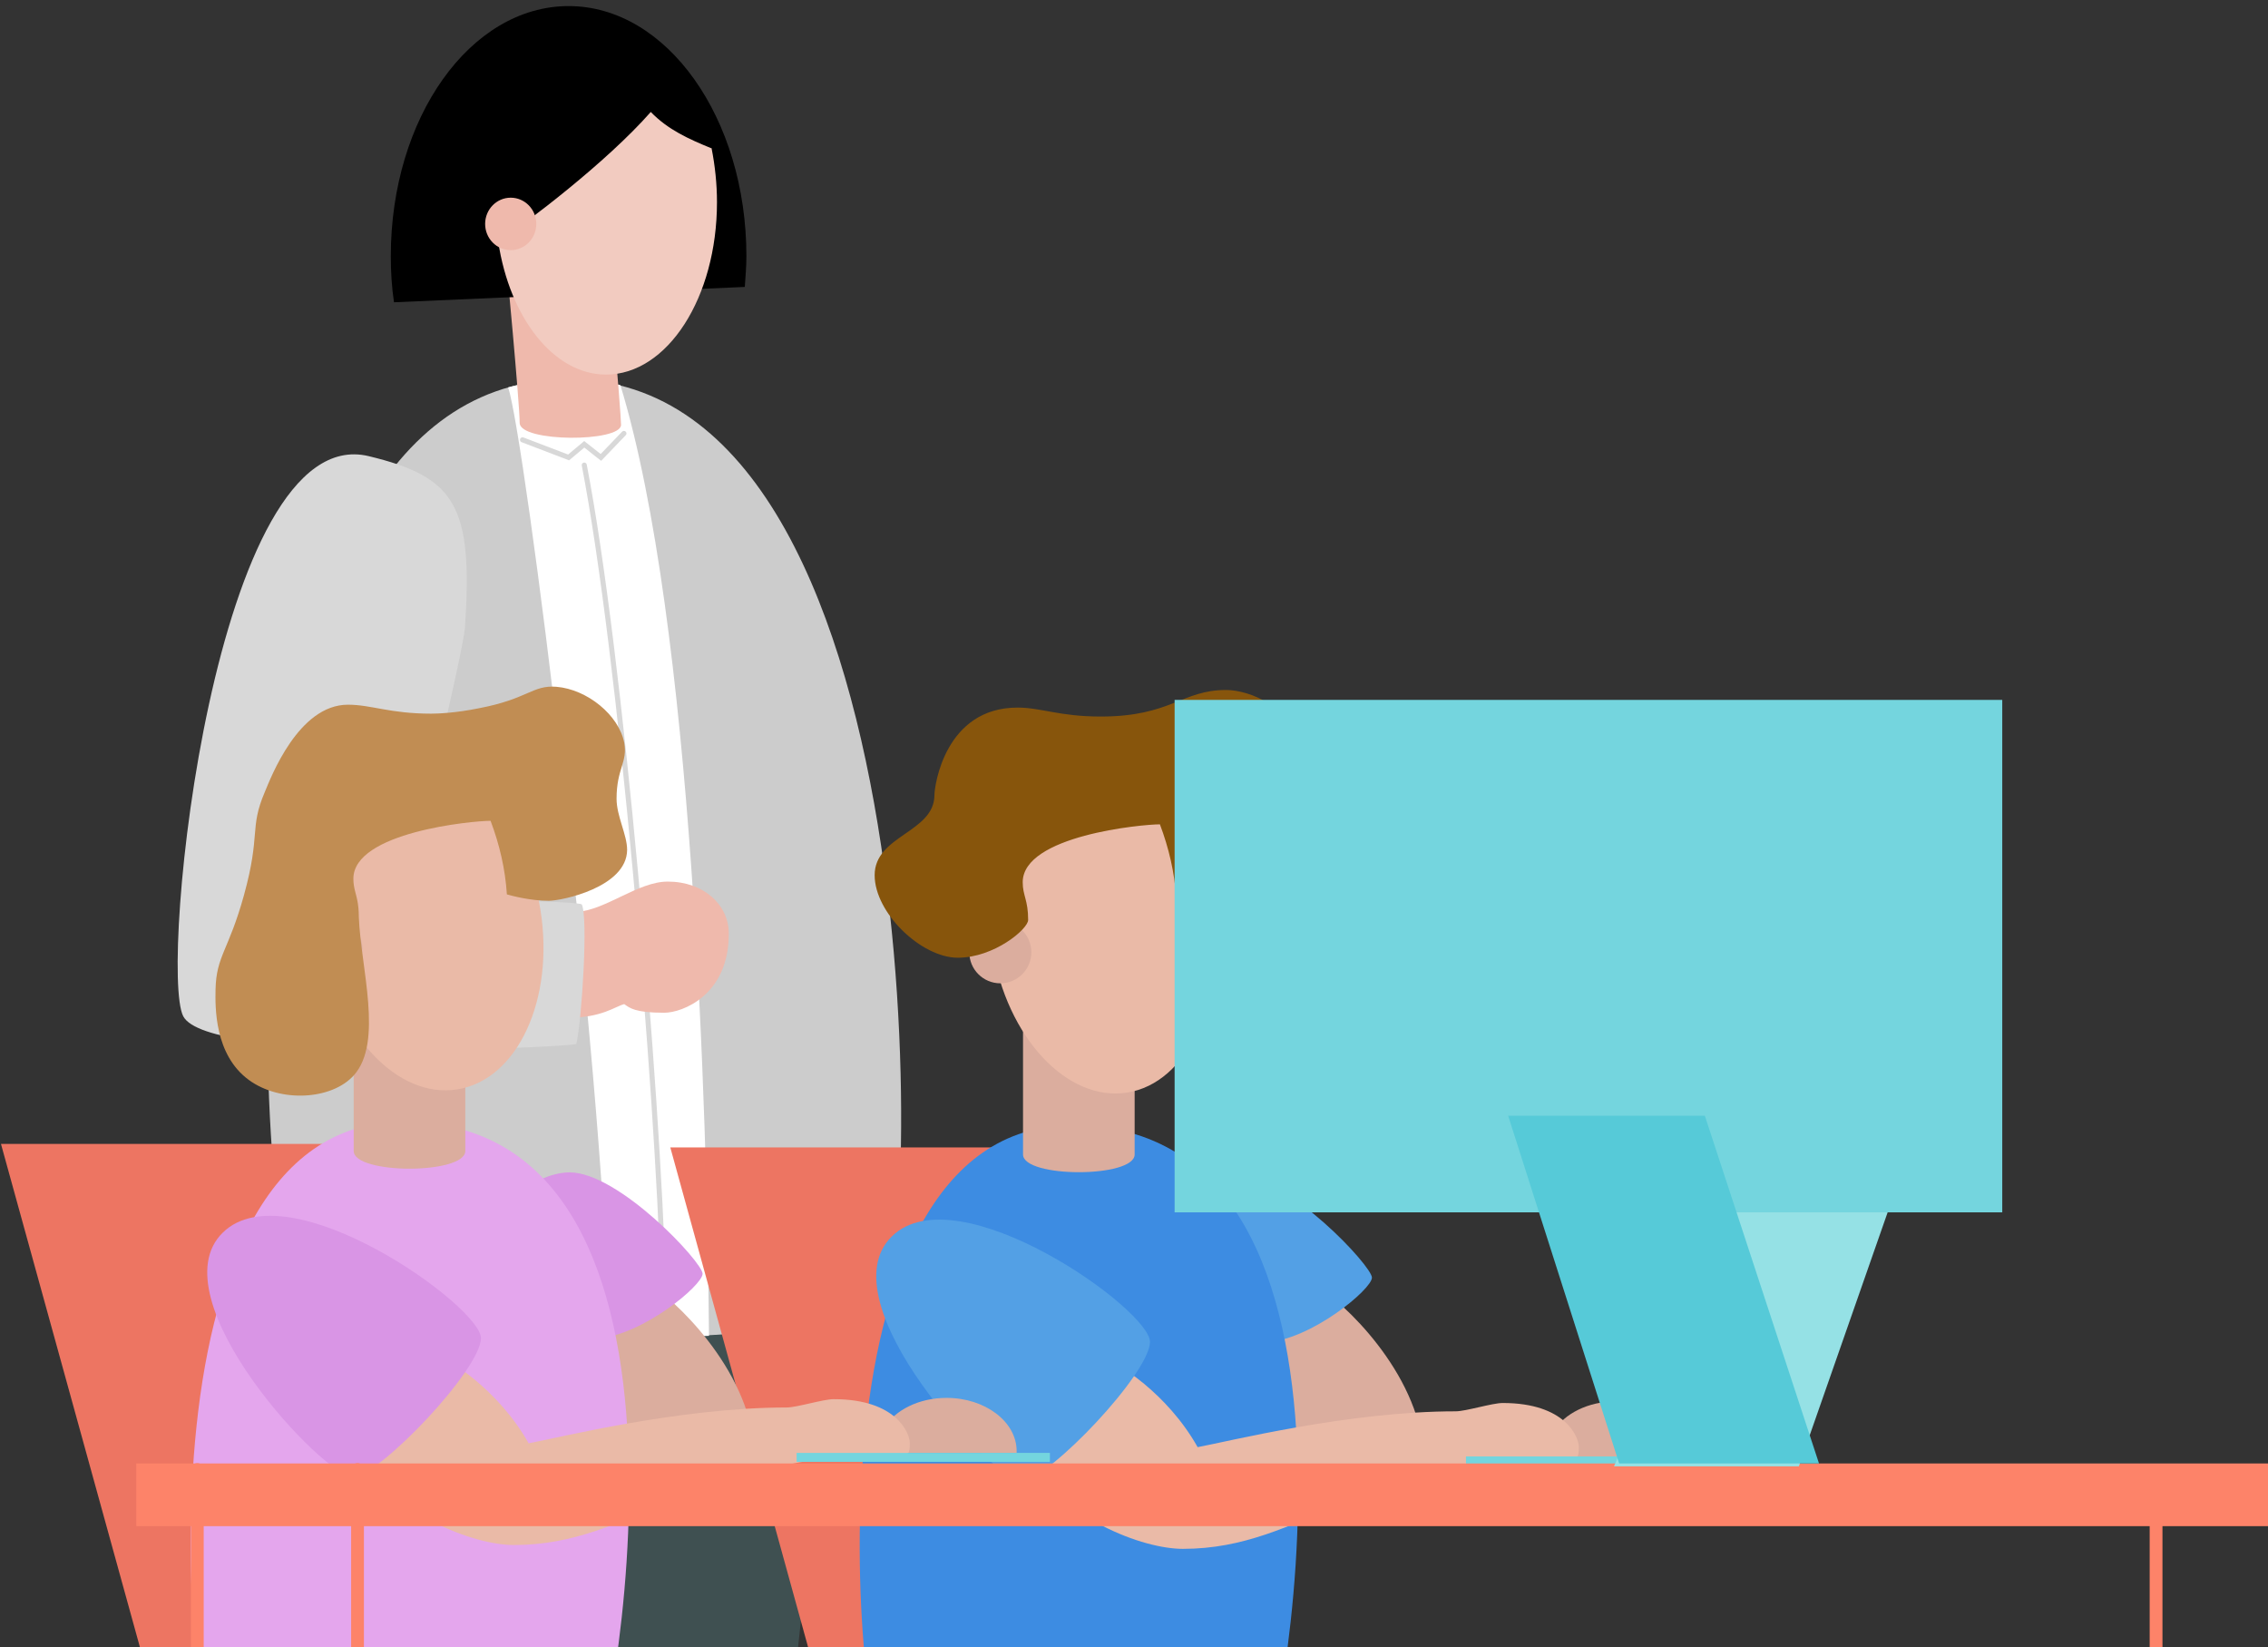 <?xml version="1.0" encoding="utf-8"?>
<!-- Generator: Adobe Illustrator 24.1.1, SVG Export Plug-In . SVG Version: 6.00 Build 0)  -->
<svg version="1.1" id="Vector" xmlns="http://www.w3.org/2000/svg" xmlns:xlink="http://www.w3.org/1999/xlink" x="0px" y="0px"
	 viewBox="0 0 709.2 515" style="enable-background:new 0 0 709.2 515;" xml:space="preserve">
<rect x="0" y="0" width="709.2" height="515" fill="#333333" stroke="none"/>
<style type="text/css">
	.st0{fill:#F2CBC0;}
	.st1{fill:#495B5B;}
	.st2{fill:#3F5051;}
	.st3{fill:#CCCCCC;}
	.st4{fill:#FFFFFF;}
	.st5{fill:none;stroke:#D8D8D8;stroke-width:1.585;stroke-linecap:round;stroke-miterlimit:10;}
	.st6{fill:#EFB9AC;}
	.st7{fill:#D8D8D8;}
	.st8{fill:none;stroke:#ED7562;stroke-width:4;stroke-linecap:round;stroke-linejoin:round;}
	.st9{fill:#ED7562;}
	.st10{fill:#56CAD8;}
	.st11{fill:#DBAD9E;}
	.st12{fill:#53A0E5;}
	.st13{fill:#3D8CE2;}
	.st14{fill:#EABAA7;}
	.st15{fill:#74D5DE;}
	.st16{fill:#87550C;}
	.st17{fill:#D995E5;}
	.st18{fill:#E4A6ED;}
	.st19{fill:#C18D53;}
	.st20{fill:none;stroke:#FD8369;stroke-width:4;stroke-linecap:round;stroke-linejoin:round;}
	.st21{fill:#FD8369;}
	.st22{fill:#95E1E5;}
</style>
<g>
	<rect x="123" y="732.7" class="st0" width="25.1" height="31.2"/>
	<path class="st1" d="M113.2,315.3c0,5.2-0.7,44.9-0.7,51.2l9.4,366.1h26.5l103.4-410.4C207.1,328,143.2,322.4,113.2,315.3z"/>
	<polygon points="192.6,786.1 123,786.1 123,763.8 148.2,763.8 	"/>
	<polygon class="st0" points="231.6,757.6 206.5,760 202.1,729.1 227.2,726.6 	"/>
	<path class="st2" d="M132.7,315.4c0.7,5.1,5.7,44.6,6.7,51l61.5,362.8l26.3-2.5L271.3,309C227.7,319.1,163.5,319.6,132.7,315.4z"/>
	<polygon points="278.8,775.6 209.8,782.2 206.5,760 231.6,757.6 	"/>
	<path class="st3" d="M175.3,118.6c118.4-3.9,112.7,278.2,100.1,290.2c-12.9,11.9-171.7,13.9-182.3,1.4
		C82.6,397.7,58.2,122.5,175.3,118.6z"/>
	<path class="st4" d="M194,120.4c-12.1-3.3-26.7-1.6-35.1,0.7c5.2,15.6,29.4,206.6,31.7,297.5c8.5-0.2,21-0.5,31.1-1
		C221.1,348.1,216.7,194.9,194,120.4z"/>
	<path class="st5" d="M182.7,145.4c11.5,59.5,23,195,24.7,256.3"/>
	<path class="st6" d="M194.2,132.8c0,5.5-31.7,5.5-31.7-0.6c0-6.1-4.3-51.5-4.3-51.5l31.6-2.7C189.8,78.1,194.2,129.2,194.2,132.8z"
		/>
	<path d="M232.9,89.7c0.2-3.2,0.5-6.3,0.5-9.6c0-43.2-24.9-78.2-55.6-78.2c-30.7,0-55.6,34.9-55.6,78.2c0,4.8,0.3,9.7,1,14.4
		L232.9,89.7z"/>
	<path class="st0" d="M222.3,46.3c-6.8-2.8-13.4-5.7-18.8-11.3c-14,15.9-38.7,34.5-47.7,40.6c3.6,23.8,17.4,41.5,33.7,41.5
		c19.2,0,34.7-24.1,34.7-53.9c0-5.6-0.6-11.4-1.7-16.9L222.3,46.3z"/>
	<ellipse class="st6" cx="159.7" cy="70" rx="8" ry="8.2"/>
	<path class="st6" d="M180.3,285.1c9.2-0.6,19.2-9.5,28.5-9.5c11.2,0,19.1,7.2,19.1,16.3c0,19.2-14.5,24.7-20.2,24.7
		c-9.2,0-10.8-1.5-12.5-2.7c-2.8,0.7-7,4.3-17.9,4.3C166.2,318.1,180.3,285.1,180.3,285.1z"/>
	<path class="st7" d="M115.3,142.6C67.1,131,49.6,302.8,57.3,317.7c7.7,14.8,116.8,9.9,122.9,8.7c1.7-7,3.8-39.8,1.7-43.7
		c-2.9-1.2-55.6-1.9-55.6-1.9c1.4-5.5,18.5-76.5,19.1-84.7C148,158,142.3,149.1,115.3,142.6z"/>
	<polyline class="st5" points="163.4,137.5 177.8,143 182.7,138.9 187.9,143 195.1,135.5 	"/>
</g>
<g>
	<line class="st8" x1="357.5" y1="618.5" x2="284.2" y2="741.7"/>
	<line class="st8" x1="325.7" y1="618.5" x2="252.4" y2="741.7"/>
	<line class="st8" x1="413" y1="618.5" x2="486.3" y2="741.7"/>
	<path class="st9" d="M330,612.9h136.9v9.4H282.3l-72.7-263.6h108.3L330,612.9z"/>
	<rect x="478.4" y="732.6" transform="matrix(0.154 -0.988 0.988 0.154 -321.42 1110.727)" width="18.6" height="20.7"/>
	<rect x="603.1" y="713.5" transform="matrix(0.839 -0.545 0.545 0.839 -294.686 450.691)" width="20.7" height="18.6"/>
	<path class="st10" d="M519.7,612.5c7.6,7.3,80,112.1,83.8,115.5c2.4,0,18.8-7.3,18.8-13.8c0-6.4-75.6-182.6-90.9-182.6
		C531.4,531.7,512.1,605.2,519.7,612.5z"/>
	<path class="st11" d="M397.9,419.8l4.6,39.2l45-4.7l37.9-6.1c-1.1,2-1.8,4.3-1.8,6.5c0,0.2,0,0.5,0,0.6h43.6c0-0.2,0-0.5,0-0.6
		c0-9.1-9.8-16.6-21.9-16.6c-8.7,0-16.1,3.8-19.6,9.4c-10.8,0.5-36.7,1.5-41.1,2c-4.3-25-28.6-45.9-33.6-47.5L397.9,419.8z"/>
	<path class="st12" d="M395.7,419.7c14.4-0.9,33.3-16.7,33.3-20.3c0-3.6-26.2-31.7-41.6-31.7c-5.7,0-13.6,3.6-13.6,6.8
		C373.7,374.5,381.3,420.6,395.7,419.7z"/>
	<path class="st13" d="M393.4,558.4c-6.3,8.3-103.5,7.6-114.5-0.8c-11-8.3-31-205.8,56.4-205.8C439,351.8,399.7,550.1,393.4,558.4z"
		/>
	<path class="st11" d="M319.9,360.9c0,7.4,34.9,7.4,34.9,0v-46.8h-34.9V360.9z"/>
	
		<ellipse transform="matrix(0.988 -0.158 0.158 0.988 -41.526 57.822)" class="st14" cx="344.1" cy="290.9" rx="34.5" ry="51.3"/>
	<circle class="st11" cx="312.8" cy="297.7" r="9.7"/>
	<path class="st14" d="M316.9,452.4c15.3,22.9,40.7,31.8,53,31.8c38.1,0,55-28.5,122.6-28.5c0.6,0,1.2-0.1,1.2-3.3
		s-4.2-13.8-23.8-13.8c-3.3,0-11.5,2.6-14.7,2.6c-33.6,0-71.4,9.5-80.7,11.2c-9.5-16.9-25.3-26.6-29.2-27.6
		C345.5,424.7,322.3,434.2,316.9,452.4z"/>
	<path class="st12" d="M359.6,419.6c-0.3,9.9-31.2,42.4-39.8,43.3c-8.6,0.9-62-55.9-40.9-76.4C299.4,366.5,360,409.6,359.6,419.6z"
		/>
	<path class="st15" d="M329.3,621.2c18,0,86.5-10.5,146.8-32.6c-6.5,15.1,0.7,139.7,0.5,152.1c2.8,2.8,25.7,4.6,28.4,2
		c5.5-5.6,32.8-156.1,32.8-205.1c0-13.5-47.3-15.2-63.5-15.2c-16.1,0-121.2,3.8-192.9,33.4c-3,1.2-2.1,6.9-2.1,11.7
		C279.1,573.2,277,621.1,329.3,621.2z"/>
	<polygon points="622.3,754.8 680,719.2 675.4,711.5 626.3,721.7 608.2,733.8 	"/>
	<polygon points="470.5,770.7 537.2,783.6 538.9,774.8 495.9,749.1 474.4,745.7 	"/>
	<line class="st8" x1="380.5" y1="618.5" x2="453.7" y2="741.7"/>
	<rect x="458.4" y="455.3" class="st15" width="79.2" height="2.8"/>
	<path class="st16" d="M380.9,282.7c-5.6,0-11.4-1.5-13.1-2c-0.5-7.9-2.3-15.6-5.1-23c-5.6,0-42.9,3.5-42.9,18.1
		c0,4.2,1.7,5.5,1.7,11.8c0,2.8-10.6,11.8-22,11.8c-11.4,0-26-14-26-25.8c0-12.5,18.7-13.3,18.7-25.1c0-2.8,3.3-27.3,26-27.3
		c7.3,0,13.1,2.8,26,2.8c22,0,25.3-8.3,39.2-8.3c7.3,0,21.2,5.5,21.2,17.5c0,7-2.4,12.5-2.4,17.5c0,5.5,3.3,11.2,3.3,16
		C405.3,278.5,385,282.7,380.9,282.7z"/>
</g>
<g>
	<line class="st8" x1="148.2" y1="617.3" x2="75" y2="740.6"/>
	<line class="st8" x1="116.5" y1="617.3" x2="43.2" y2="740.6"/>
	<line class="st8" x1="203.8" y1="617.3" x2="277" y2="740.6"/>
	<path class="st9" d="M120.7,611.8h136.9v9.4H73.1L0.3,357.6h108.3L120.7,611.8z"/>
	<rect x="269.1" y="731.4" transform="matrix(0.154 -0.988 0.988 0.154 -497.35 902.934)" width="18.6" height="20.7"/>
	<rect x="393.9" y="712.3" transform="matrix(0.839 -0.545 0.545 0.839 -327.801 336.553)" width="20.7" height="18.6"/>
	<path class="st10" d="M310.4,611.4c7.6,7.3,80,112.1,83.8,115.5c2.4,0,18.8-7.3,18.8-13.8c0-6.4-75.6-182.6-90.9-182.6
		C322.2,530.6,302.8,604.1,310.4,611.4z"/>
	<path class="st11" d="M188.6,418.7l4.6,39.2l45-4.7l37.9-6.1c-1.1,2-1.8,4.3-1.8,6.5c0,0.2,0,0.5,0,0.6h43.6c0-0.2,0-0.5,0-0.6
		c0-9.1-9.8-16.6-21.9-16.6c-8.7,0-16.1,3.8-19.6,9.4c-10.8,0.5-36.7,1.5-41.1,2c-4.3-25-28.6-45.9-33.6-47.5L188.6,418.7z"/>
	<path class="st17" d="M186.4,418.5c14.4-0.9,33.3-16.7,33.3-20.3c0-3.6-26.2-31.7-41.6-31.7c-5.7,0-13.6,3.6-13.6,6.8
		C164.4,373.3,171.9,419.4,186.4,418.5z"/>
	<path class="st18" d="M184.2,557.3c-6.3,8.3-103.5,7.6-114.5-0.8s-31-205.8,56.4-205.8C229.8,350.7,190.5,549,184.2,557.3z"/>
	<path class="st11" d="M110.6,359.8c0,7.4,34.9,7.4,34.9,0V313h-34.9C110.6,313,110.6,359.8,110.6,359.8z"/>
	
		<ellipse transform="matrix(0.988 -0.158 0.158 0.988 -43.963 24.838)" class="st14" cx="134.7" cy="289.8" rx="34.5" ry="51.3"/>
	<circle class="st11" cx="103.6" cy="296.6" r="9.7"/>
	<path class="st14" d="M107.7,451.2c15.3,22.9,40.7,31.8,53,31.8c38.1,0,55-28.5,122.6-28.5c0.6,0,1.2-0.1,1.2-3.3
		s-4.2-13.8-23.8-13.8c-3.3,0-11.5,2.6-14.7,2.6c-33.6,0-71.4,9.5-80.7,11.2c-9.5-16.9-25.3-26.6-29.2-27.6
		C136.2,423.6,113,433.1,107.7,451.2z"/>
	<path class="st17" d="M150.4,418.4c-0.3,9.9-31.2,42.4-39.8,43.3c-8.6,0.9-62-55.9-40.9-76.4C90.2,365.3,150.6,408.5,150.4,418.4z"
		/>
	<path class="st15" d="M120,620.1c18,0,86.5-10.5,146.8-32.6c-6.5,15.1,0.7,139.7,0.5,152.1c2.8,2.8,25.7,4.6,28.4,2
		c5.5-5.6,32.8-156.1,32.8-205.1c0-13.5-47.3-15.2-63.5-15.2S143.7,525.2,72,554.7c-3,1.2-2.1,6.9-2.1,11.7
		C69.8,572.1,67.8,620,120,620.1z"/>
	<polygon points="412.9,753.7 470.7,718.1 466,710.3 417.1,720.5 398.8,732.7 	"/>
	<polygon points="261.2,769.6 327.8,782.4 329.6,773.6 286.7,747.9 265,744.6 	"/>
	<line class="st8" x1="171.1" y1="617.3" x2="244.4" y2="740.6"/>
	<rect x="249.1" y="454.2" class="st15" width="79.2" height="2.8"/>
	<path class="st19" d="M171.6,281.6c-5.6,0-11.4-1.5-13.1-2c-0.5-7.9-2.3-15.6-5.1-23c-5.6,0-42.9,3.5-42.9,18.1
		c0,3,0.9,4.6,1.4,7.7c0.3,2,0.3,3.7,0.3,4.2c0.6,15.9,7.7,39.1-1.5,49.5c-6.9,7.8-23.1,8.7-32.9,1.5c-10.8-7.9-10.5-22.9-10.4-28.2
		c0.2-10.6,4.1-12.2,8.9-29.6c5.3-19.2,1.6-20.7,6.5-32.2c1.9-4.5,10.5-27.3,26-27.3c7.3,0,13.1,2.8,26,2.8c2,0,7.7-0.2,15-1.7
		c15.3-2.9,16.7-7.3,24.2-6.7c9.6,0.8,19.5,8.8,21.2,17.5c1.1,6.2-2.4,8-2.4,17.5c0,5.5,3.3,11.2,3.3,16
		C196,277.4,175.6,281.6,171.6,281.6z"/>
</g>
<g>
	<line class="st20" x1="61.7" y1="459.4" x2="61.7" y2="757.9"/>
	<line class="st20" x1="111.8" y1="459.4" x2="111.8" y2="817.6"/>
</g>
<rect x="42.6" y="457.5" class="st21" width="714" height="19.6"/>
<line class="st20" x1="674.2" y1="471.8" x2="674.2" y2="770.1"/>
<line class="st20" x1="727.2" y1="471.8" x2="727.2" y2="830"/>
<polygon class="st22" points="504.7,458.4 562.5,458.4 602.5,344 553.6,344 "/>
<g>
	<rect x="367.3" y="218.8" class="st15" width="258.8" height="160.2"/>
	<polygon class="st10" points="471.6,348.8 506.3,457.5 568.8,457.5 533.1,348.8 	"/>
</g>
</svg>
